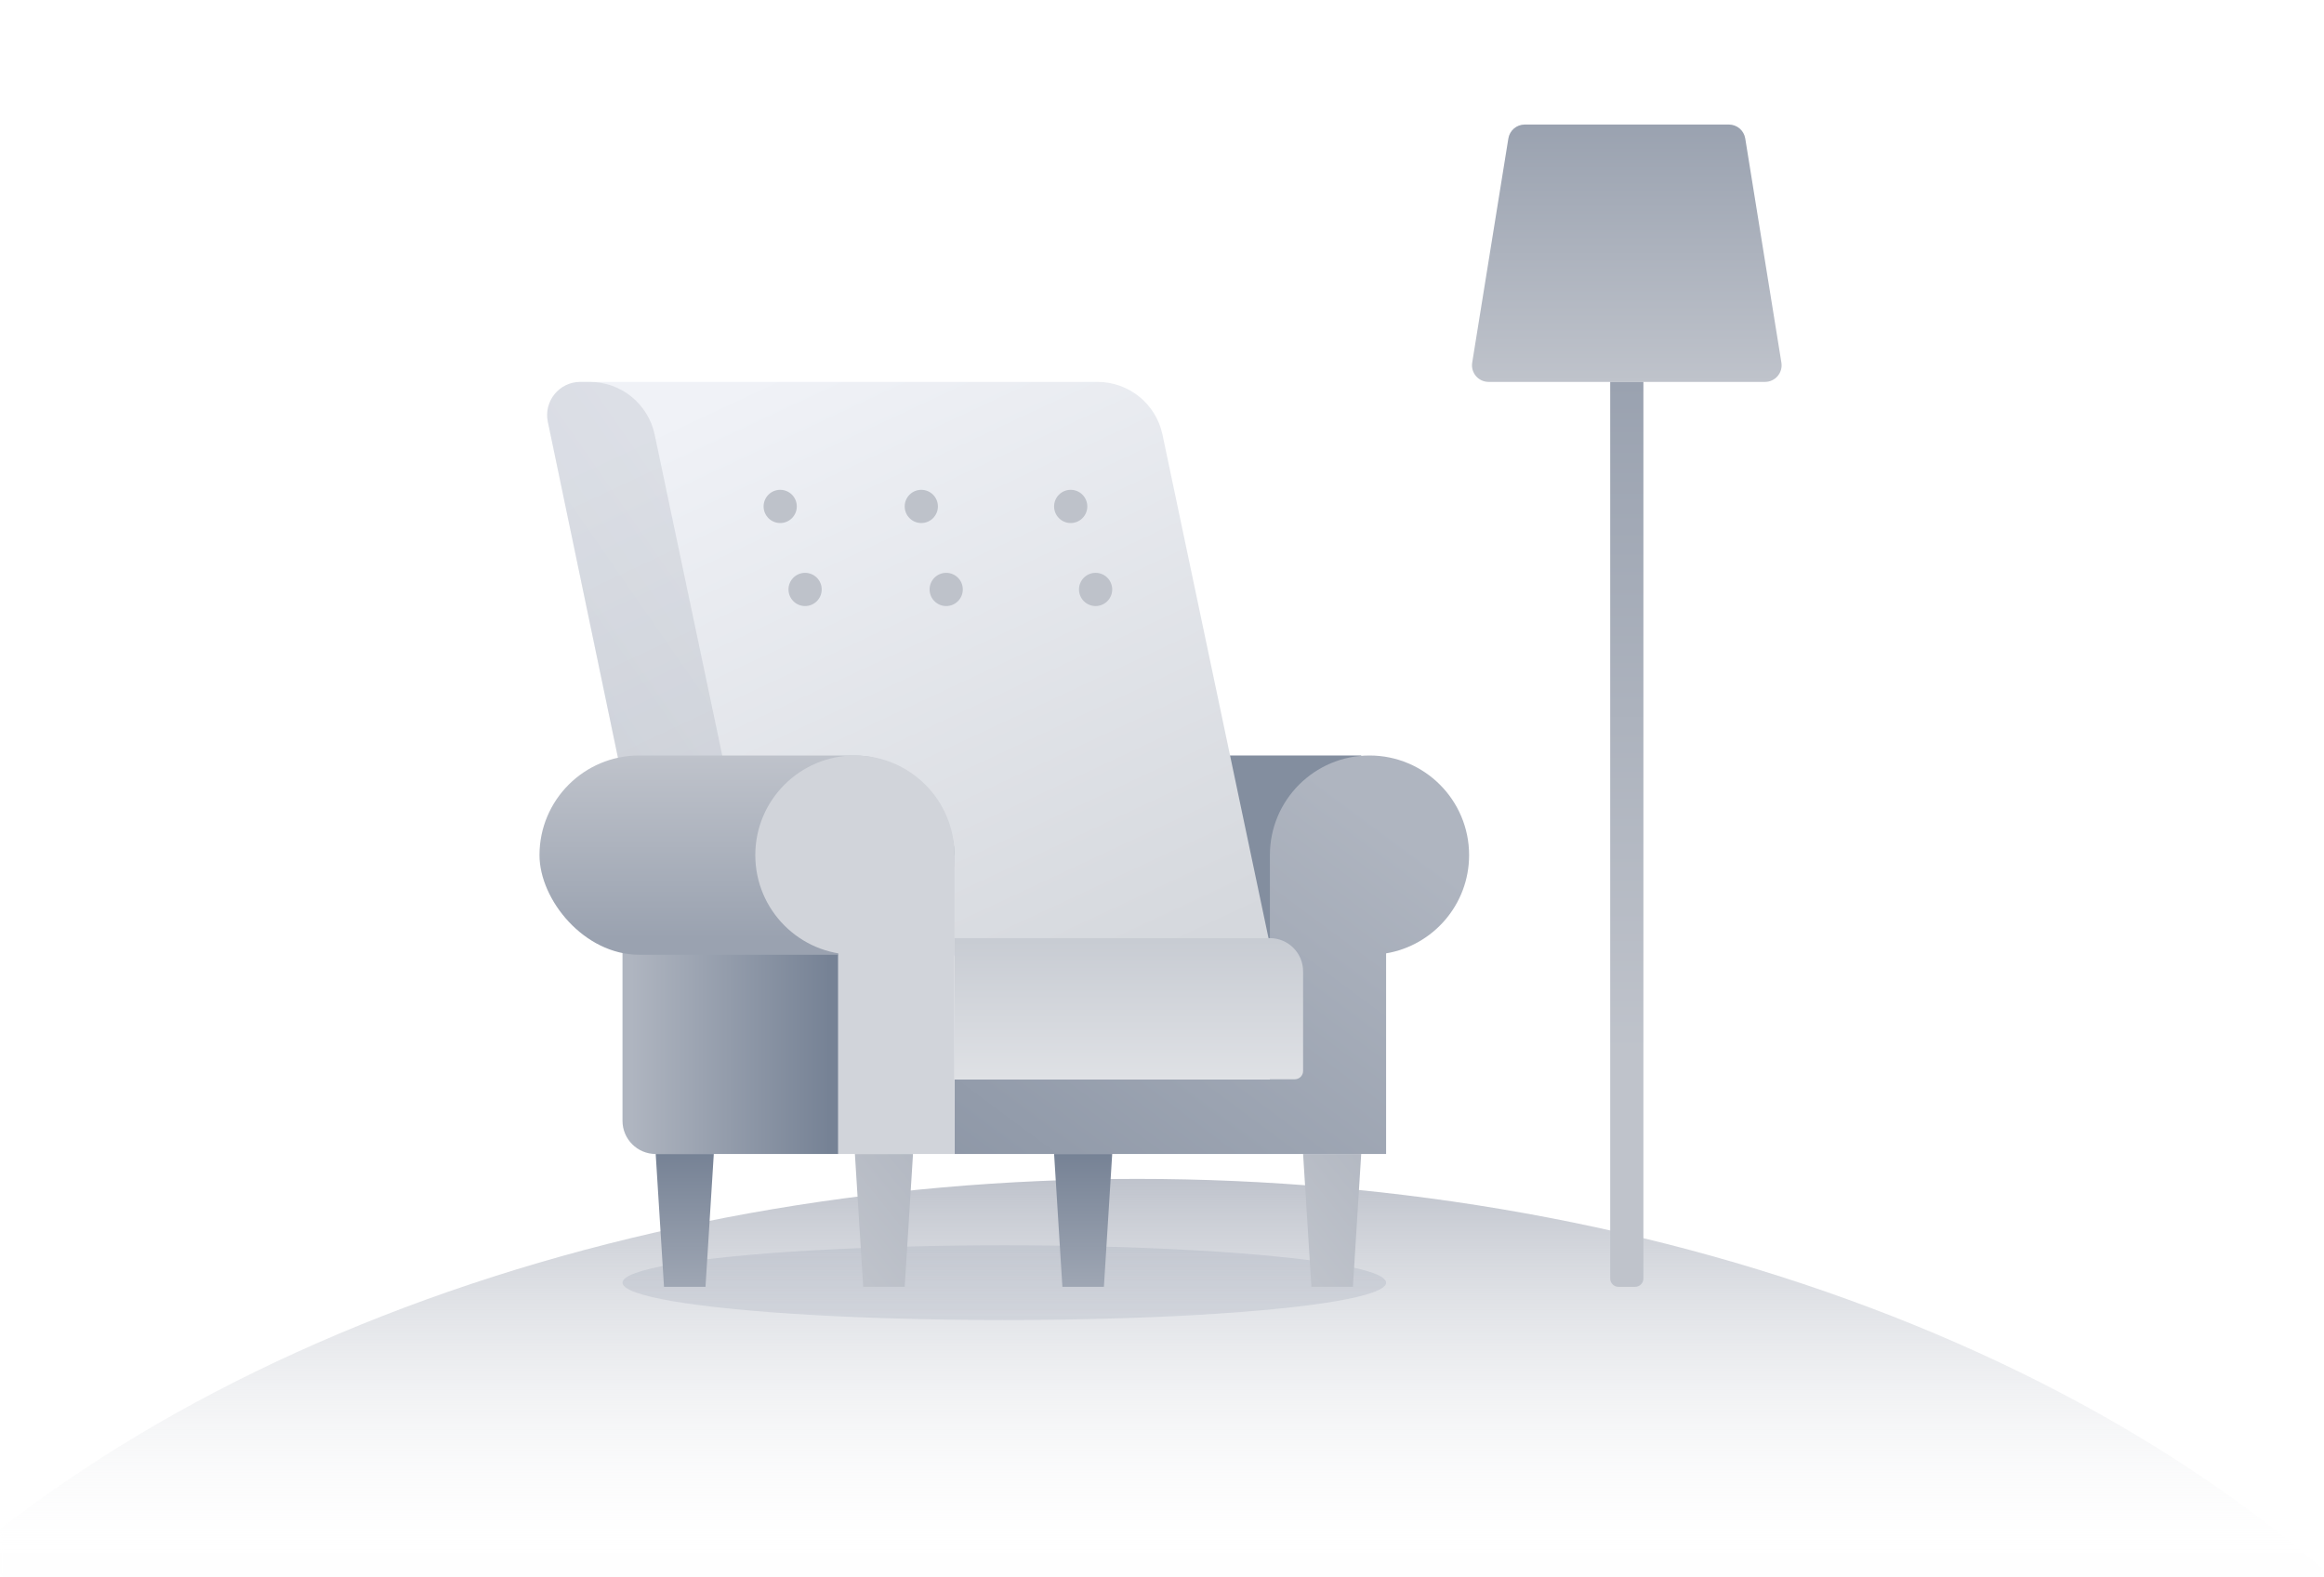 <svg width="280" height="190" viewBox="0 0 280 190" fill="none" xmlns="http://www.w3.org/2000/svg">
<rect width="280" height="190" fill="white"/>
<mask id="mask0_273_2" style="mask-type:luminance" maskUnits="userSpaceOnUse" x="0" y="0" width="280" height="190">
<rect width="280" height="190" fill="white"/>
</mask>
<g mask="url(#mask0_273_2)">
<ellipse cx="182" cy="123.5" rx="182" ry="123.5" transform="matrix(1 0 0 -1 -45 389)" fill="url(#paint0_linear_273_2)"/>
<ellipse opacity="0.2" cx="121" cy="154.5" rx="46" ry="4.5" fill="#8B95A5"/>
</g>
<path fill-rule="evenodd" clip-rule="evenodd" d="M181.729 16.681C181.885 15.712 182.722 15 183.703 15H208.297C209.278 15 210.115 15.712 210.271 16.681L214.626 43.681C214.822 44.898 213.883 46 212.652 46H179.348C178.117 46 177.178 44.898 177.374 43.681L181.729 16.681Z" fill="url(#paint1_linear_273_2)"/>
<path d="M194 46H198V154C198 154.552 197.552 155 197 155H195C194.448 155 194 154.552 194 154V46Z" fill="url(#paint2_linear_273_2)"/>
<path fill-rule="evenodd" clip-rule="evenodd" d="M79 139H86L85 155H80L79 139Z" fill="url(#paint3_linear_273_2)"/>
<path fill-rule="evenodd" clip-rule="evenodd" d="M127 139H134L133 155H128L127 139Z" fill="url(#paint4_linear_273_2)"/>
<path fill-rule="evenodd" clip-rule="evenodd" d="M103 139H110L109 155H104L103 139Z" fill="url(#paint5_linear_273_2)"/>
<path fill-rule="evenodd" clip-rule="evenodd" d="M157 139H164L163 155H158L157 139Z" fill="url(#paint6_linear_273_2)"/>
<rect width="22" height="24" transform="matrix(-1 0 0 1 164 91)" fill="#838E9F"/>
<path fill-rule="evenodd" clip-rule="evenodd" d="M165 91C158.373 91 153 96.373 153 103V130H115V139H153H160H167V114.834C172.675 113.882 177 108.946 177 103C177 96.373 171.627 91 165 91Z" fill="url(#paint7_linear_273_2)"/>
<path fill-rule="evenodd" clip-rule="evenodd" d="M66.006 50.818C65.487 48.333 67.383 46 69.921 46H132.23C136.012 46 139.278 48.649 140.058 52.351L153.276 115.094H81.051C80.104 115.094 79.287 114.43 79.094 113.503L66.006 50.818Z" fill="url(#paint8_linear_273_2)"/>
<path fill-rule="evenodd" clip-rule="evenodd" d="M94 63C95.105 63 96 62.105 96 61C96 59.895 95.105 59 94 59C92.895 59 92 59.895 92 61C92 62.105 92.895 63 94 63ZM97 73C98.105 73 99 72.105 99 71C99 69.895 98.105 69 97 69C95.895 69 95 69.895 95 71C95 72.105 95.895 73 97 73ZM114 73C115.105 73 116 72.105 116 71C116 69.895 115.105 69 114 69C112.895 69 112 69.895 112 71C112 72.105 112.895 73 114 73ZM134 71C134 72.105 133.105 73 132 73C130.895 73 130 72.105 130 71C130 69.895 130.895 69 132 69C133.105 69 134 69.895 134 71ZM113 61C113 62.105 112.105 63 111 63C109.895 63 109 62.105 109 61C109 59.895 109.895 59 111 59C112.105 59 113 59.895 113 61ZM129 63C130.105 63 131 62.105 131 61C131 59.895 130.105 59 129 59C127.895 59 127 59.895 127 61C127 62.105 127.895 63 129 63Z" fill="#BEC2CA"/>
<path d="M115 113H153C155.209 113 157 114.791 157 117V129C157 129.552 156.552 130 156 130H115V113Z" fill="url(#paint9_linear_273_2)"/>
<path opacity="0.338" fill-rule="evenodd" clip-rule="evenodd" d="M66.006 50.818C65.487 48.333 67.383 46 69.921 46H71.048C74.831 46 78.096 48.649 78.876 52.351L91.587 112.681C91.848 113.925 90.9 115.094 89.629 115.094H81.051C80.104 115.094 79.287 114.43 79.094 113.503L66.006 50.818Z" fill="url(#paint10_linear_273_2)"/>
<path d="M75 103H101V139H79C76.791 139 75 137.209 75 135V103Z" fill="url(#paint11_linear_273_2)"/>
<rect x="65" y="91" width="50" height="24" rx="12" fill="url(#paint12_linear_273_2)"/>
<circle cx="103" cy="103" r="12" fill="#D1D4DA"/>
<rect x="101" y="103" width="14" height="36" fill="#D1D4DA"/>
<defs>
<linearGradient id="paint0_linear_273_2" x1="148.842" y1="202" x2="148.842" y2="247" gradientUnits="userSpaceOnUse">
<stop stop-color="#F6F7F8" stop-opacity="0.01"/>
<stop offset="1" stop-color="#BFC3CC"/>
</linearGradient>
<linearGradient id="paint1_linear_273_2" x1="183.131" y1="15" x2="183.131" y2="46" gradientUnits="userSpaceOnUse">
<stop stop-color="#9AA2B0"/>
<stop offset="1" stop-color="#BFC3CB"/>
</linearGradient>
<linearGradient id="paint2_linear_273_2" x1="192.518" y1="46" x2="192.518" y2="126.787" gradientUnits="userSpaceOnUse">
<stop stop-color="#9AA2B0"/>
<stop offset="1" stop-color="#BFC3CB"/>
</linearGradient>
<linearGradient id="paint3_linear_273_2" x1="77.611" y1="139" x2="77.611" y2="161.349" gradientUnits="userSpaceOnUse">
<stop stop-color="#768295"/>
<stop offset="1" stop-color="#AFB5C0"/>
</linearGradient>
<linearGradient id="paint4_linear_273_2" x1="125.611" y1="139" x2="125.611" y2="161.349" gradientUnits="userSpaceOnUse">
<stop stop-color="#768295"/>
<stop offset="1" stop-color="#AFB5C0"/>
</linearGradient>
<linearGradient id="paint5_linear_273_2" x1="105.639" y1="83.028" x2="69.831" y2="111.893" gradientUnits="userSpaceOnUse">
<stop stop-color="#9AA2B0"/>
<stop offset="1" stop-color="#BFC3CB"/>
</linearGradient>
<linearGradient id="paint6_linear_273_2" x1="159.639" y1="83.028" x2="123.831" y2="111.893" gradientUnits="userSpaceOnUse">
<stop stop-color="#9AA2B0"/>
<stop offset="1" stop-color="#BFC3CB"/>
</linearGradient>
<linearGradient id="paint7_linear_273_2" x1="30.434" y1="135.9" x2="96.371" y2="47.063" gradientUnits="userSpaceOnUse">
<stop stop-color="#768295"/>
<stop offset="1" stop-color="#AFB5C0"/>
</linearGradient>
<linearGradient id="paint8_linear_273_2" x1="184.856" y1="94.634" x2="149.197" y2="18.341" gradientUnits="userSpaceOnUse">
<stop stop-color="#D5D8DD"/>
<stop offset="1" stop-color="#F0F2F7"/>
</linearGradient>
<linearGradient id="paint9_linear_273_2" x1="108.366" y1="113.313" x2="108.366" y2="130" gradientUnits="userSpaceOnUse">
<stop stop-color="#C8CCD3"/>
<stop offset="1" stop-color="#DFE1E5"/>
</linearGradient>
<linearGradient id="paint10_linear_273_2" x1="85.836" y1="136.272" x2="132.212" y2="104.043" gradientUnits="userSpaceOnUse">
<stop stop-color="#9AA2B0"/>
<stop offset="1" stop-color="#BFC3CB"/>
</linearGradient>
<linearGradient id="paint11_linear_273_2" x1="99.94" y1="103" x2="76.06" y2="103" gradientUnits="userSpaceOnUse">
<stop stop-color="#768295"/>
<stop offset="1" stop-color="#AFB5C0"/>
</linearGradient>
<linearGradient id="paint12_linear_273_2" x1="118.969" y1="113.033" x2="118.969" y2="91" gradientUnits="userSpaceOnUse">
<stop stop-color="#9AA2B0"/>
<stop offset="1" stop-color="#BFC3CB"/>
</linearGradient>
</defs>
</svg>

